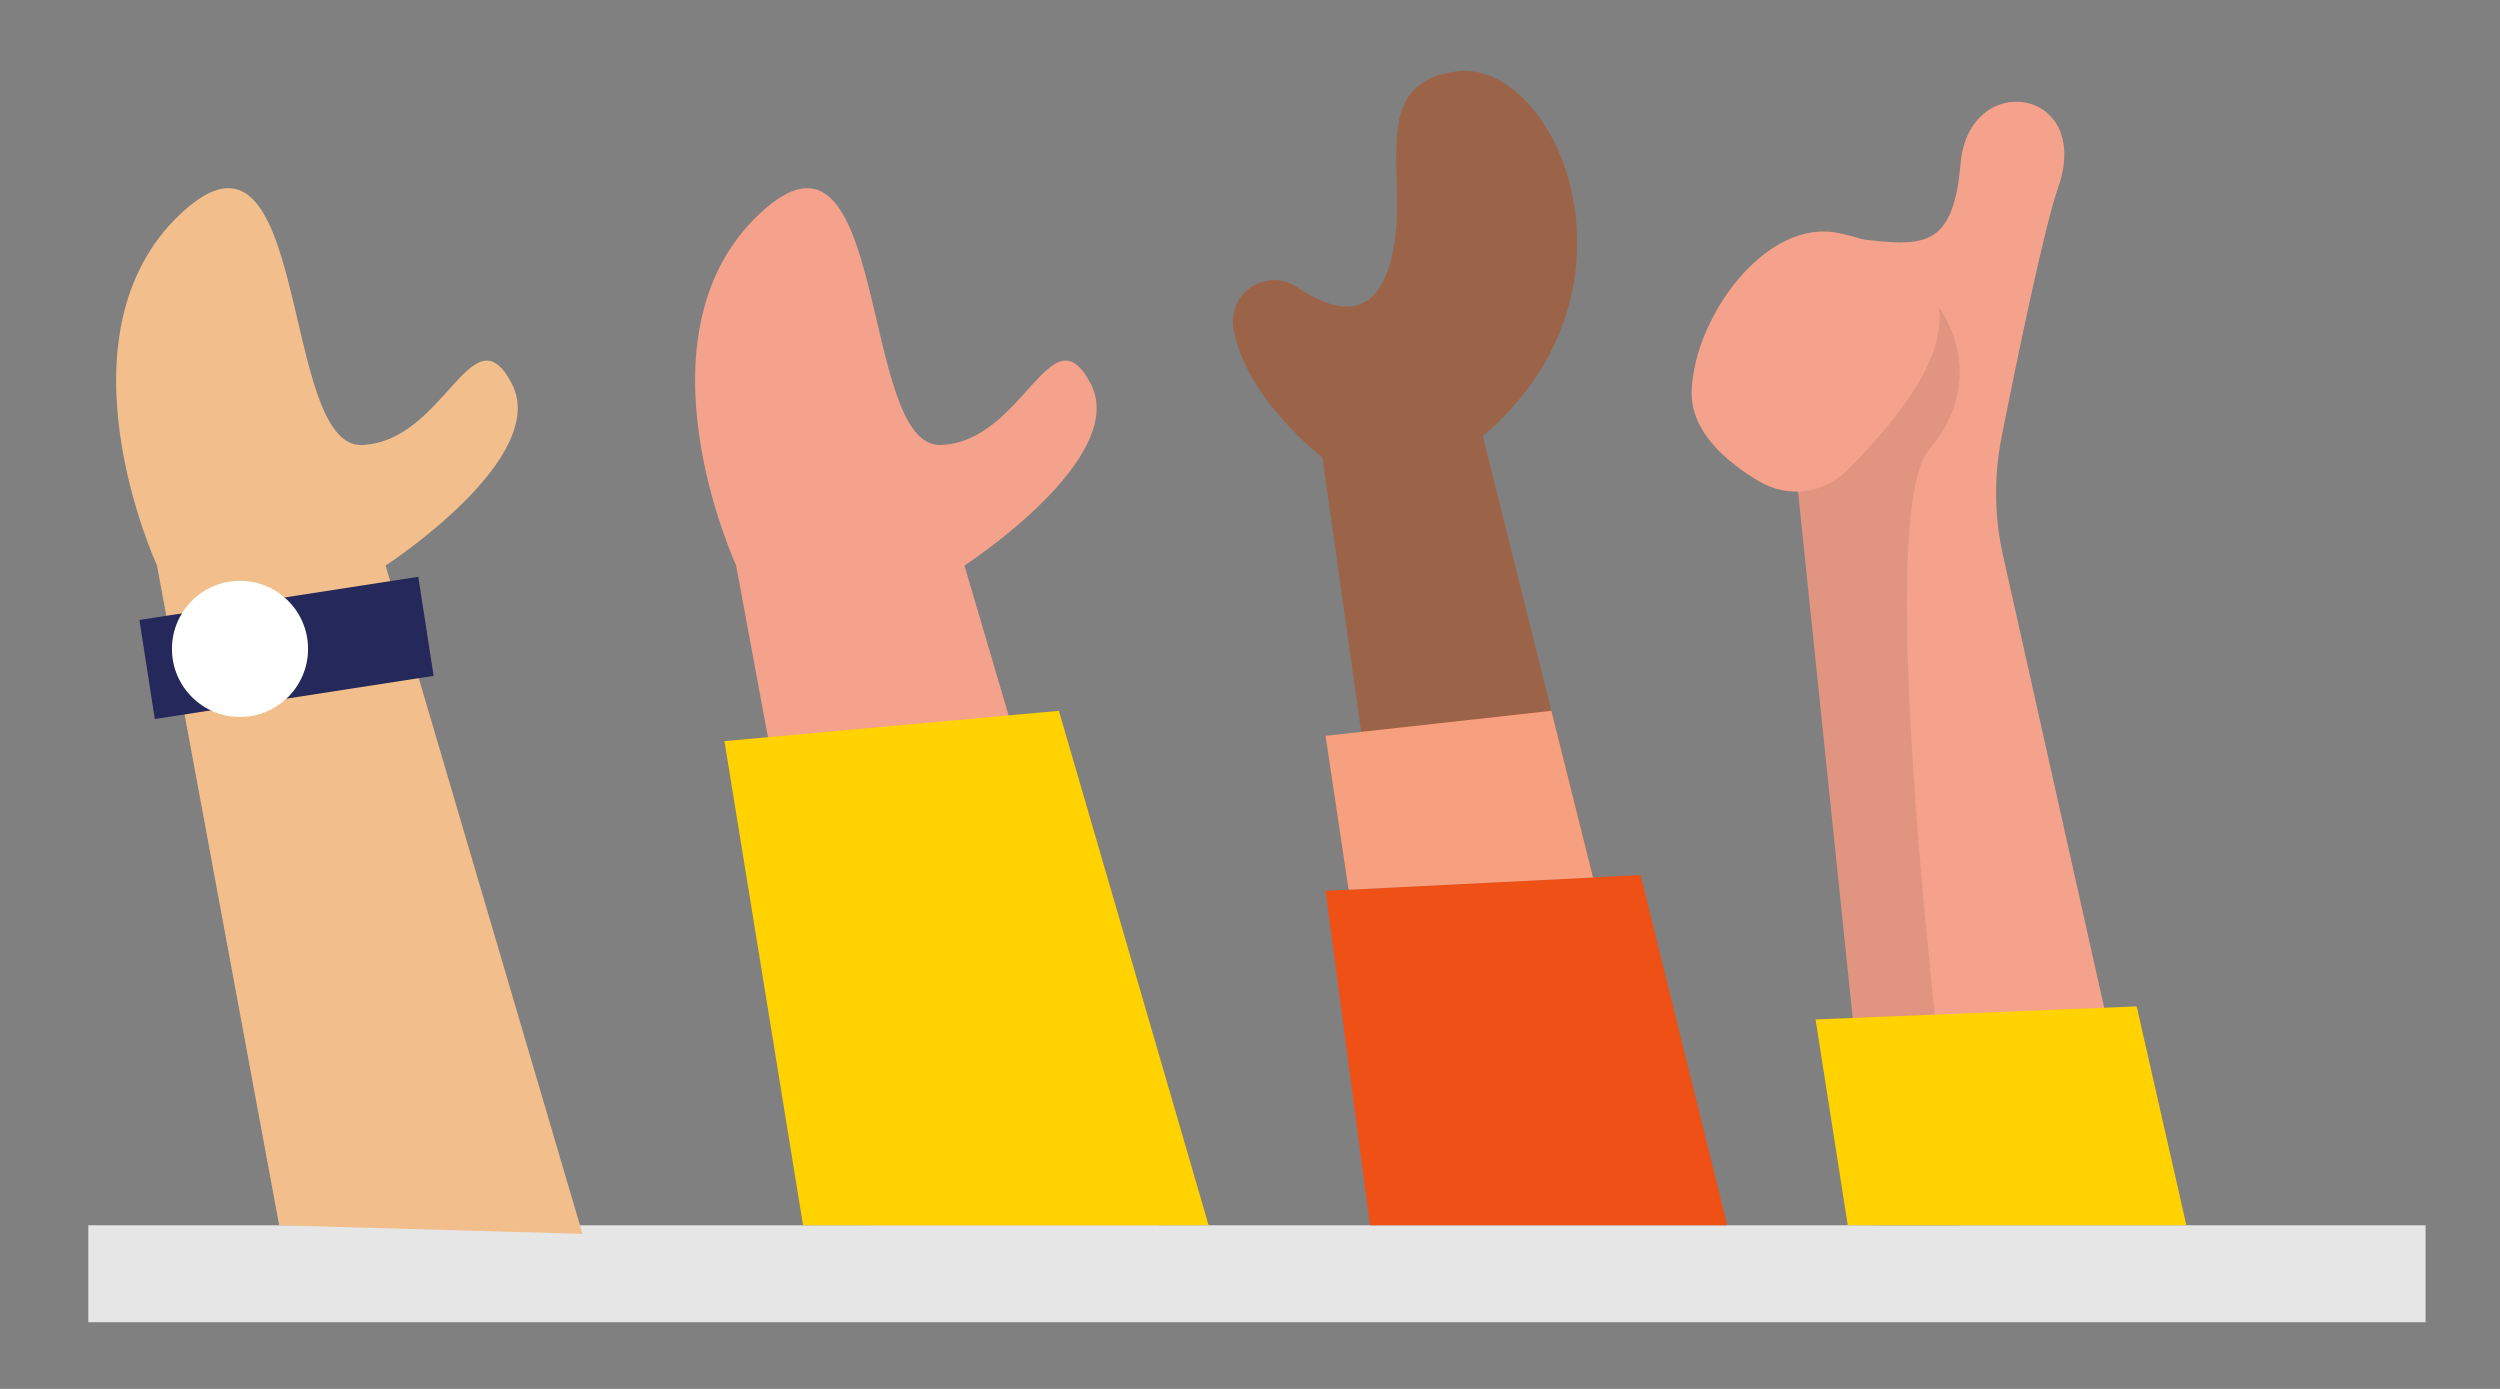 <?xml version="1.0" encoding="utf-8"?>
<!-- Generator: Adobe Illustrator 24.0.2, SVG Export Plug-In . SVG Version: 6.00 Build 0)  -->
<svg version="1.1" id="e7d24159-a105-4c62-98a5-787fb4a09ca9"
	 xmlns="http://www.w3.org/2000/svg" xmlns:xlink="http://www.w3.org/1999/xlink" x="0px" y="0px" viewBox="0 0 900 500"
	 style="enable-background:new 0 0 900 500;" xml:space="preserve">
<rect x="0" y="0" width="900" height="500" fill="#808080" stroke="none"/>
<style type="text/css">
	.st0{fill:#F4A28C;}
	.st1{fill:#E6E6E6;}
	.st2{fill:#F2BF8C;}
	.st3{fill:#FFD200;}
	.st4{fill:#9B6448;}
	.st5{fill:#EF5015;}
	.st6{opacity:0.46;fill:#FFFFFF;enable-background:new    ;}
	.st7{fill:#24285B;}
	.st8{fill:#FFFFFF;}
	.st9{opacity:8.000000e-02;enable-background:new    ;}
</style>
<title>personal_info</title>
<path class="st0" d="M309,441.1L265,203.5c0,0-38.3-82.7,8.5-126.6s35.5,84.4,65.2,83.3c29.8-1.1,39.7-49.1,53.9-22.2
	c14.2,26.9-45.4,65.6-45.4,65.6l70.9,240.6L309,441.1z"/>
<rect x="31.8" y="441.1" class="st1" width="841.4" height="34.9"/>
<path class="st2" d="M100.5,441.1l-44-237.6c0,0-38.2-82.7,8.6-126.6s35.4,84.4,65.2,83.3s39.7-49.1,53.9-22.2
	c14.2,26.9-45.4,65.6-45.4,65.6l70.9,240.6L100.5,441.1z"/>
<polygon class="st3" points="289.1,441.1 260.8,266.8 381.2,255.9 435.1,441.1 "/>
<path class="st4" d="M515,441.1l-38.9-276.4c0,0-28.1-21.5-32.1-46.8c-1.2-8.1,4.3-15.6,12.4-16.9c3.7-0.6,7.5,0.3,10.6,2.4
	c11.1,7.5,25,12.4,31.8-4c12.3-29.3-10.5-69,25.5-73.7s71.9,78.4,9.5,131.3l70.9,283.9H515z"/>
<polygon class="st5" points="493.2,441.1 477.2,320.7 590.6,315 621.8,441.1 "/>
<polygon class="st5" points="485.5,320.3 477.2,264.9 558.5,255.9 573.5,315.9 "/>
<polygon class="st6" points="485.5,320.3 477.2,264.9 558.5,255.9 573.5,315.9 "/>
<rect x="52.3" y="215.3" transform="matrix(0.988 -0.153 0.153 0.988 -34.414 18.468)" class="st7" width="101.6" height="36.1"/>
<circle class="st8" cx="86.4" cy="233.6" r="24.5"/>
<path class="st0" d="M674.7,441.1L647.3,177c0,0-34-13.2-33.1-37.8c0.9-24.6,20.8-56.7,48.2-53.9c27.4,2.8,40.5,7.6,43.4-26.4
	s47.8-27.5,35.1,8.7c-4.8,13.6-14.7,61.3-20.3,89.6c-2.8,14.1-2.7,28.7,0.5,42.8l53.9,241H674.7z"/>
<path class="st9" d="M697.8,110.3c0,0,19.4,24.7-3.4,51.7c-22.8,27,11.1,279.2,11.1,279.2h-30.9L647.3,177L697.8,110.3z"/>
<path class="st0" d="M664.9,169.4c-8.4,8.3-21.3,10-31.4,4c-11.8-6.9-25-18-24.5-32.7c0.9-26.5,26.8-62.7,53.4-56.7
	c26.7,6,42.5,18.9,33.1,43.9C689.9,142.6,675.6,158.7,664.9,169.4z"/>
<polygon class="st3" points="665.2,441.1 653.6,367 769.2,362.3 787.1,441.1 "/>
</svg>
